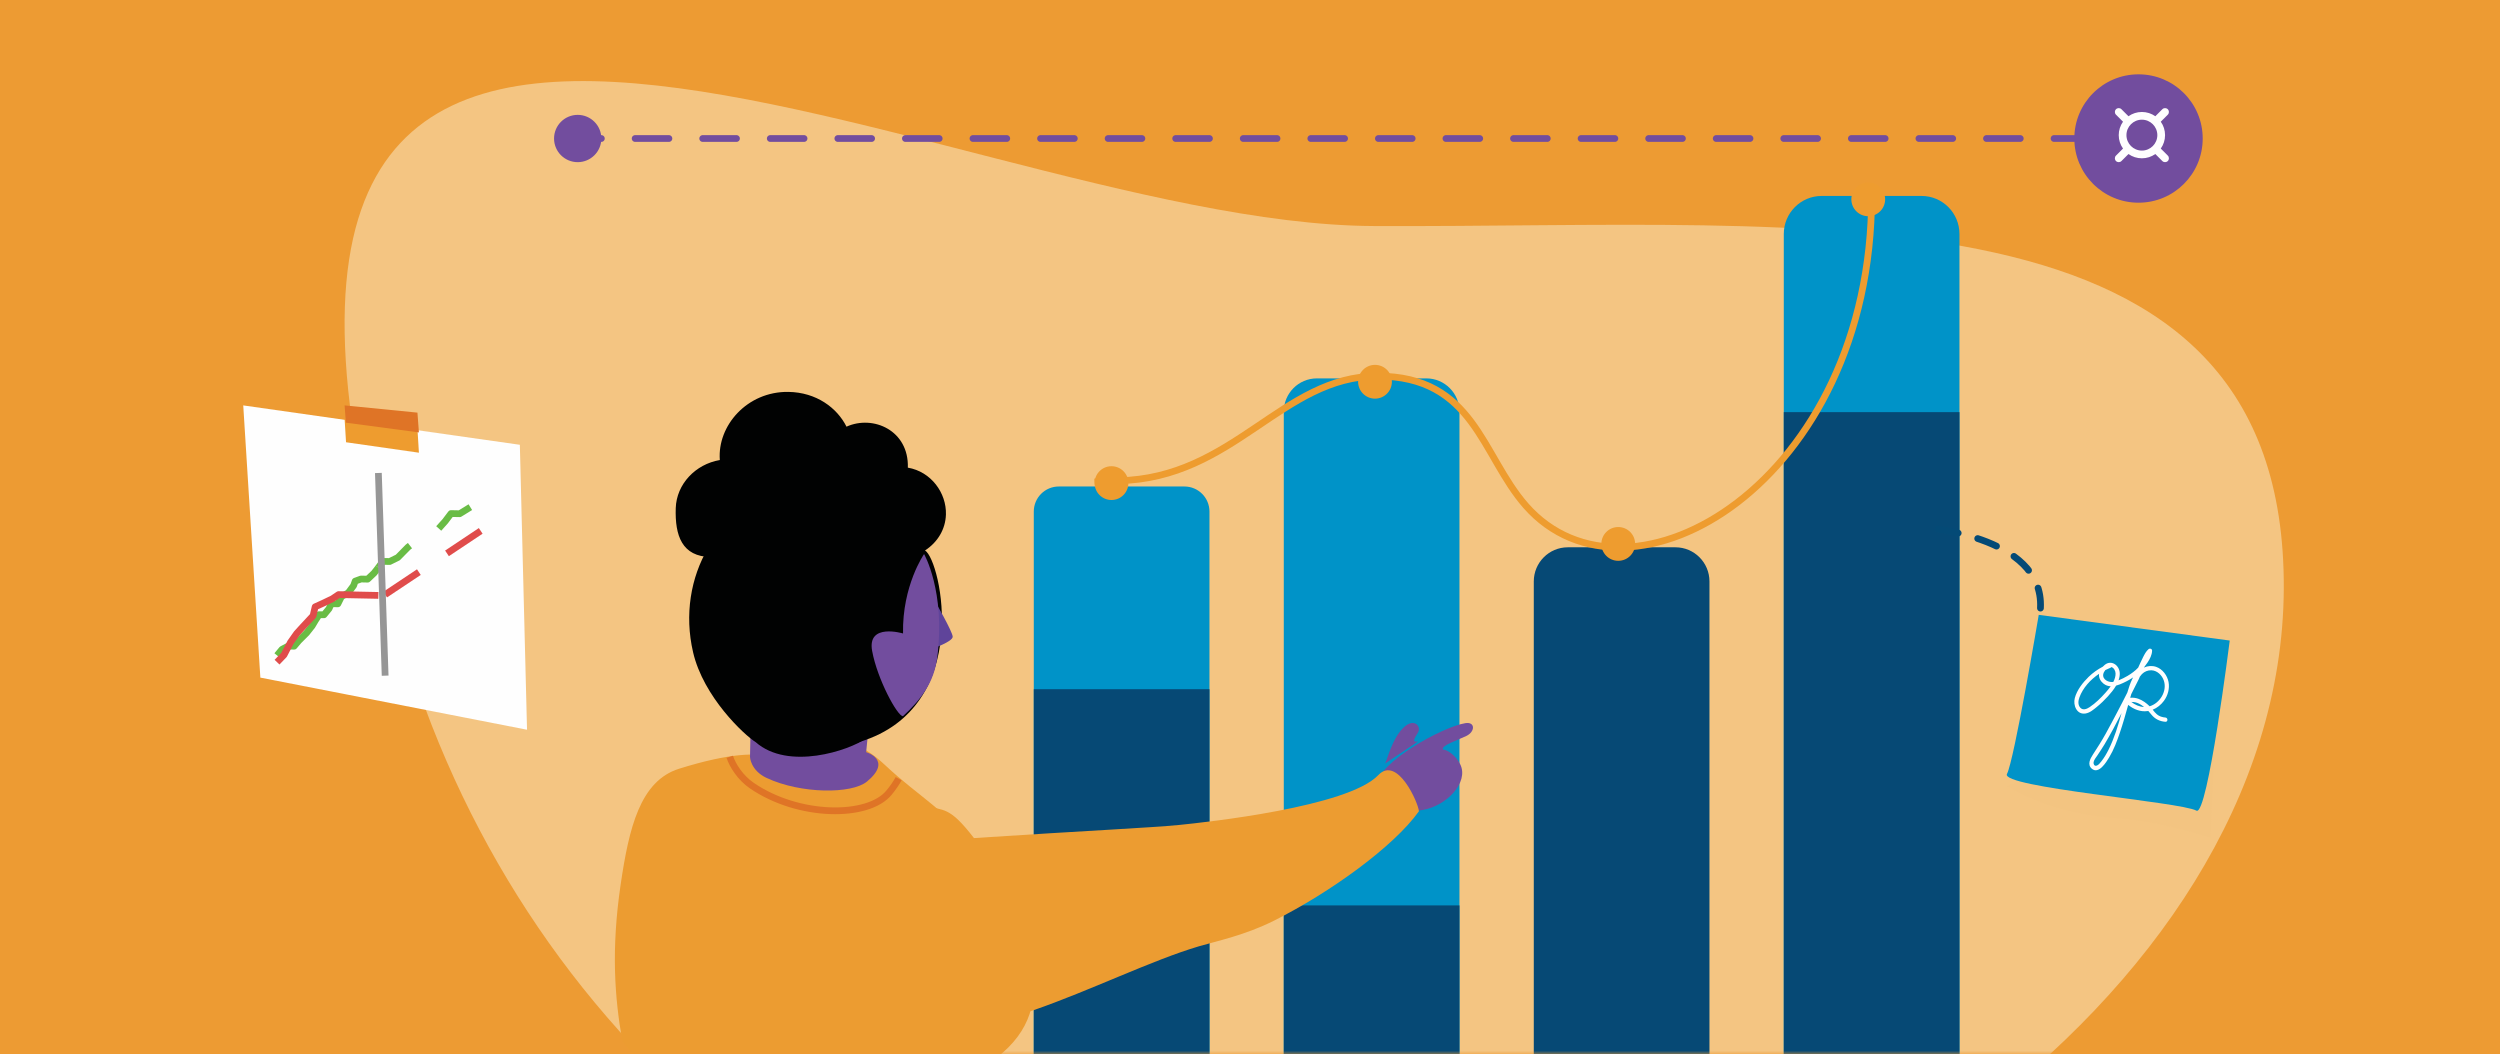 <svg xmlns="http://www.w3.org/2000/svg" xmlns:xlink="http://www.w3.org/1999/xlink" width="370" height="156" viewBox="0 0 370 156">
  <rect x="0" y="0" width="370" height="156" fill="#333333" stroke="none"/>
  <defs>
    <rect id="budgets-thumbnail-a" width="371" height="156"/>
  </defs>
  <g fill="none" fill-rule="evenodd" transform="translate(-1)">
    <mask id="budgets-thumbnail-b" fill="#fff">
      <use xlink:href="#budgets-thumbnail-a"/>
    </mask>
    <use fill="#ED9B33" xlink:href="#budgets-thumbnail-a"/>
    <g mask="url(#budgets-thumbnail-b)">
      <g transform="translate(37 11)">
        <path fill="#F4C582" d="M24.129,85.528 C42.133,144.099 93.654,187.694 159.252,188 C224.851,188.304 301.714,137.386 302,76.114 C302.284,14.841 232.901,22.758 167.303,22.454 C101.704,22.149 -19.107,-55.13 24.129,85.528"/>
        <path fill="#0093C8" d="M180,186.222 L180,49.918 C180,47.202 177.805,45 175.096,45 L158.903,45 C156.195,45 154,47.202 154,49.918 L154,187.881 C163.288,188.487 177.888,186.596 180,186.222"/>
        <path fill="#064975" d="M180 187.206L180 123 154 123 154 188.88C163.288 189.491 177.888 187.584 180 187.206M217 176.9L217 75.053C217 72.263 214.746 70 211.967 70L196.034 70C193.254 70 191 72.263 191 75.053L191 185C192.753 184.67 209.144 180.604 217 176.9"/>
        <path fill="#0093C8" d="M254,156.452 L254,23.634 C254,20.523 251.489,18 248.393,18 L233.607,18 C230.51,18 228,20.523 228,23.634 L228,172 C237.032,167.734 245.849,162.2 254,156.452"/>
        <path fill="#064975" d="M254,156.464 L254,50 L228,50 L228,172 C237.032,167.737 245.849,162.207 254,156.464"/>
        <path fill="#0093C8" d="M123.759,183.712 C130.104,185.162 136.535,186.244 143,187 L143,64.71 C143,62.661 141.34,61 139.294,61 L120.707,61 C118.66,61 117,62.661 117,64.71 L117,181.821 C119.219,182.545 121.467,183.188 123.759,183.712"/>
        <path fill="#064975" d="M123.759,183.709 C130.104,185.16 136.535,186.243 143,187 L143,91 L117,91 L117,181.816 C119.219,182.54 121.467,183.184 123.759,183.709"/>
        <path fill="#EE9C2F" d="M131 60.5C131 61.881 129.881 63 128.5 63 127.119 63 126 61.881 126 60.5 126 59.119 127.119 58 128.5 58 129.881 58 131 59.119 131 60.5M206 69.5C206 70.881 204.881 72 203.499 72 202.119 72 201 70.881 201 69.5 201 68.119 202.119 67 203.499 67 204.881 67 206 68.119 206 69.5M170 45.5C170 46.88 168.881 48 167.5 48 166.119 48 165 46.88 165 45.5 165 44.119 166.119 43 167.5 43 168.881 43 170 44.119 170 45.5"/>
        <path fill="#E7636E" d="M96,87.5 C96,88.881 94.881,90 93.5,90 C92.119,90 91,88.881 91,87.5 C91,86.119 92.119,85 93.5,85 C94.881,85 96,86.119 96,87.5"/>
        <path fill="#EE9C2F" d="M243,18.5 C243,19.881 241.881,21 240.5,21 C239.119,21 238,19.881 238,18.5 C238,17.119 239.119,16 240.5,16 C241.881,16 243,17.119 243,18.5"/>
        <path stroke="#EE9C2F" d="M241,18 C241,60.426 205.083,81.269 189.811,63.826 C183.246,56.328 182.172,44.666 167.846,44.666 C153.759,44.666 146.608,59.823 129.516,60.144 C128.259,60.167 127.091,60.233 126,60.338"/>
        <path fill="#EC9C31" d="M107.799,114.572 C104.606,109.181 100.196,107.135 94.978,102.222 C87.41,95.094 85.015,101.882 80.326,102.81 C80.326,102.81 79.652,98.03 64.508,102.771 C58.727,104.58 57.088,111.544 55.854,119.921 C54.43,129.59 54.985,136.663 56.077,142.929 C57.064,145.05 78.879,168.763 110.85,180 C113.295,173.292 111.653,147.9 111.547,145.498 C121.551,137.771 116.289,126.478 107.799,114.572"/>
        <path fill="#724D9E" d="M92.777,94.41 L92.192,100.318 C92.192,100.318 96.169,101.463 92.326,104.659 C90.057,106.545 82.531,106.501 77.48,104.147 C75.072,103.025 75,101.039 75,101.039 L75.166,93 L92.777,94.41 Z"/>
        <path stroke="#DF7426" d="M97,104.245 C96.654,104.877 96.192,105.56 95.59,106.297 C92.483,110.099 82.179,110.01 75.264,105.265 C73.58,104.109 72.428,102.298 72,101"/>
        <path fill="#724D9E" d="M168,104.804 C167.991,107.664 170.913,109.49 174.526,108.884 C178.139,108.277 181.381,104.777 180.138,102.168 C179.487,100.8 178.16,99.928 177.558,99.936 C177.259,99.34 179.61,98.602 181.007,97.929 C182.369,97.273 182.337,95.781 180.868,96.027 C177.254,96.634 168.01,101.945 168,104.804"/>
        <path fill="#724D9E" d="M169,102 C169.441,101.009 170.087,98.296 171.685,96.722 C173.282,95.148 174.362,96.514 173.887,97.363 C173.412,98.212 172.833,98.898 173.865,98.746"/>
        <path fill="#EC9C31" d="M97.632,117.856 C97.352,116.215 99.979,107.936 100.805,108.186 C103.715,109.067 104.436,108.219 108.146,113.033 C125.027,111.927 134.429,111.499 138.528,111.092 C142.513,110.695 163.515,108.426 167.979,103.723 C170.81,100.739 173.936,107.882 174,109.069 C170.289,114.282 160.886,121.078 152.56,125.256 C148.247,127.42 144.115,128.263 141.431,129.055 C127.724,133.102 104.222,147.288 98.648,137.781 C94.961,131.492 98.781,124.574 97.632,117.856"/>
        <path stroke="#044A76" stroke-dasharray="3" stroke-linecap="round" d="M265.987,79 C266.56,68.014 248,67 248,67"/>
        <path fill="#F3C481" d="M261,105.333 C264.946,107.717 270.442,109.604 277.346,110.108 C284.25,110.61 291.155,113 291.155,113 L292,93 L261,105.333 Z"/>
        <path fill="#0093C8" d="M265.733,80 L294,83.8 C294,83.8 290.724,109.896 289.072,108.976 C286.725,107.667 259.97,105.532 261.031,103.547 C262.092,101.562 265.733,80 265.733,80"/>
        <path fill="#FEFEFE" d="M279.437,92.889 C279.833,92.866 280.236,92.97 280.589,93.146 C280.854,93.278 281.091,93.448 281.318,93.634 C280.638,93.608 279.983,93.319 279.437,92.889 M276.066,99.956 C275.762,100.567 275.411,101.16 274.989,101.695 C274.806,101.925 274.569,102.251 274.269,102.326 C273.958,102.402 273.805,102.077 273.85,101.804 C273.908,101.456 274.219,101.094 274.407,100.812 C274.765,100.27 275.127,99.732 275.461,99.175 C276.365,97.665 277.186,96.101 277.994,94.532 C277.479,96.39 276.923,98.239 276.066,99.956 M282.4,88.201 C283.272,88.227 283.992,88.945 284.256,89.755 C284.763,91.313 283.65,93.078 282.149,93.53 C281.664,93.052 281.103,92.638 280.459,92.412 C280.099,92.286 279.673,92.229 279.268,92.272 C279.32,92.089 279.375,91.909 279.429,91.726 C279.792,91.003 280.153,90.279 280.519,89.558 C280.567,89.462 280.641,89.315 280.685,89.169 C280.805,89.027 280.912,88.859 281.012,88.76 C281.384,88.389 281.878,88.185 282.4,88.201 M275.618,91.515 C274.923,92.298 274.136,93.076 273.264,93.656 C272.837,93.939 272.263,94.183 271.866,93.718 C271.504,93.295 271.575,92.701 271.753,92.215 C272.273,90.799 273.385,89.581 274.671,88.719 C274.667,88.744 274.655,88.768 274.653,88.793 C274.607,89.336 274.895,89.837 275.306,90.167 C275.651,90.442 276.012,90.556 276.38,90.572 C276.135,90.92 275.862,91.241 275.618,91.515 M277.104,88.676 C277.115,89.098 276.977,89.522 276.771,89.926 C276.092,90.038 275.127,89.592 275.283,88.768 C275.318,88.581 275.436,88.361 275.59,88.171 C275.839,88.044 276.088,87.931 276.339,87.834 C276.4,87.809 276.442,87.77 276.476,87.726 C276.858,87.818 277.095,88.292 277.104,88.676 M284.479,95.194 C284.028,95.16 283.585,95.026 283.231,94.73 C282.992,94.531 282.797,94.281 282.599,94.035 C283.262,93.77 283.838,93.303 284.265,92.72 C284.841,91.932 285.126,90.921 284.947,89.949 C284.767,88.969 284.043,88.003 283.09,87.688 C282.509,87.496 281.859,87.543 281.305,87.798 C281.299,87.801 281.295,87.805 281.29,87.807 C281.486,87.559 281.671,87.303 281.841,87.044 C282.183,86.524 282.489,85.941 282.51,85.304 C282.519,85.011 282.173,84.915 281.979,85.081 C281.626,85.382 281.395,85.827 281.187,86.235 C280.924,86.752 280.696,87.285 280.45,87.81 C279.992,88.297 279.457,88.691 278.879,89.031 C278.455,89.279 278.008,89.51 277.544,89.69 C277.668,89.337 277.742,88.976 277.724,88.61 C277.668,87.472 276.5,86.612 275.516,87.389 C275.413,87.471 275.311,87.566 275.215,87.668 C274.45,88.069 273.741,88.57 273.115,89.179 C272.256,90.013 271.387,91.124 271.072,92.304 C270.788,93.366 271.354,94.797 272.641,94.6 C273.287,94.502 273.823,94.04 274.316,93.636 C274.905,93.155 275.456,92.626 275.967,92.062 C276.378,91.61 276.835,91.066 277.182,90.472 C277.366,90.423 277.551,90.36 277.736,90.287 C278.412,90.018 279.085,89.672 279.704,89.254 C279.661,89.336 279.616,89.416 279.575,89.498 C279.259,90.138 279.049,90.812 278.845,91.495 C278.826,91.535 278.806,91.573 278.787,91.612 C278.318,92.561 277.825,93.497 277.335,94.434 C276.771,95.508 276.203,96.58 275.615,97.642 C275.034,98.693 274.387,99.69 273.736,100.697 C273.341,101.306 272.881,102.18 273.601,102.779 C274.625,103.63 275.731,101.799 276.157,101.093 C276.84,99.958 277.308,98.704 277.735,97.453 C278.2,96.091 278.59,94.711 278.973,93.323 C279.771,93.98 280.792,94.382 281.825,94.242 C281.864,94.237 281.903,94.226 281.942,94.219 C282.098,94.389 282.249,94.564 282.392,94.744 C282.93,95.419 283.63,95.76 284.479,95.825 C284.879,95.855 284.876,95.225 284.479,95.194"/>
        <line x1="48" x2="285" y1="9.5" y2="9.5" stroke="#724D9E" stroke-dasharray="5" stroke-linecap="round"/>
        <polygon fill="#FEFEFE" points="2.532 89.286 42 97 40.937 54.828 0 49"/>
        <polygon fill="#EE9C2F" points="25.798 52.735 15 51 15.214 54.455 26 56"/>
        <polygon fill="#DF7426" points="15.189 51.556 15 49 25.782 50.069 26 53"/>
        <polyline stroke="#69BC45" stroke-linejoin="round" points="5 86 5.742 85.1 6.652 84.62 7.527 84.639 8.22 83.821 9.365 82.68 10.204 81.616 10.69 80.794 11.23 79.973 11.95 79.988 12.692 79.088 13.027 78.345 14.005 78.367 14.536 77.296 15.545 76.735 16.333 75.669 16.568 75.008 17.433 74.693 18.411 74.715 19.358 73.819 20 73"/>
        <polyline stroke="#E04C4B" stroke-linejoin="round" points="5 87 6.036 85.924 6.994 84.063 7.919 82.751 8.757 81.827 10.334 80.136 10.645 78.81 11.803 78.285 13.211 77.609 14.111 77 20 77.121"/>
        <line x1="21" x2="36" y1="77" y2="67" stroke="#E04C4B" stroke-dasharray="6 5" stroke-linejoin="round"/>
        <path stroke="#69BC45" stroke-dasharray="6 5" stroke-linejoin="round" d="M20,73 L20.66,72.084 L21.675,72.104 L22.88,71.508 L24.372,69.99 L25.824,68.857 L28.656,67.519 L29.886,66.15 L30.751,65.006 L32.033,65.032 L33.859,63.906 L35,63"/>
        <line x1="20" x2="21" y1="59" y2="89" stroke="#969696"/>
        <path fill="#010202" d="M66.576,85.534 C68.114,92.167 74.163,97.792 75.846,98.842 C80.665,103.075 89.651,100.083 92.181,98.285 C99.226,93.283 103.444,86.126 101.545,77.937 C98.962,66.804 91.162,59.173 80.751,61.381 C70.34,63.589 63.993,74.403 66.576,85.534"/>
        <path fill="#010202" d="M80.659,47.001 C74.57,46.926 70.146,52.007 70.534,57.085 C66.927,57.702 64.123,60.645 64.01,64.206 C63.882,68.253 64.909,71.387 69.219,71.44 C69.219,71.44 75.493,67.03 81.441,69.567 C87.388,72.104 87.524,71.316 87.524,71.316 C87.958,71.946 88.615,80.033 89.075,81.891 C89.448,83.394 91.925,79.295 93.104,82.871 C94.284,86.448 91.236,89.685 91.574,90.421 C92.656,92.777 87.99,100.389 91.296,98.778 C108.061,93.635 103.293,71.926 100.905,70.468 C102.789,69.235 103.928,67.324 103.997,65.154 C104.098,61.964 101.804,58.8 98.361,58.212 C98.534,52.717 93.241,50.361 89.281,52.146 C87.904,49.38 84.829,47.052 80.659,47.001"/>
        <path fill="#5F449A" d="M102.392,78 C102.392,78 104.988,82.5 105,83.231 C105.012,83.963 102,85 102,85"/>
        <path fill="#724D9E" d="M100.763 71C100.763 71 97.515 75.67 97.649 82.754 97.649 82.754 92.315 81.141 93.074 85.327 93.833 89.513 96.821 95.014 97.637 95 100.288 92.558 102.255 90.059 102.733 86.167 103.921 76.482 100.763 71 100.763 71M46 9.5C46 7.567 47.567 6 49.5 6 51.433 6 53 7.567 53 9.5 53 11.433 51.433 13 49.5 13 47.567 13 46 11.433 46 9.5M271 9.5C271 4.253 275.253 0 280.5 0 285.747 0 290 4.253 290 9.5 290 14.747 285.747 19 280.5 19 275.253 19 271 14.747 271 9.5"/>
        <path fill="#FEFEFE" d="M279.014,6.205 C279.574,5.806 280.259,5.572 281,5.572 C281.74,5.572 282.426,5.806 282.987,6.205 L284.024,5.167 C284.247,4.944 284.609,4.944 284.832,5.167 C285.056,5.39 285.056,5.752 284.832,5.975 L283.795,7.013 C284.194,7.574 284.429,8.259 284.429,9.001 C284.429,9.741 284.194,10.426 283.795,10.987 L284.832,12.025 C285.056,12.248 285.056,12.61 284.832,12.833 C284.609,13.056 284.247,13.056 284.024,12.833 L282.987,11.795 C282.426,12.194 281.74,12.429 281,12.429 C280.259,12.429 279.574,12.194 279.014,11.795 L277.976,12.833 C277.752,13.056 277.39,13.056 277.167,12.833 C276.944,12.61 276.944,12.248 277.167,12.025 L278.206,10.987 C277.807,10.426 277.572,9.741 277.572,9.001 C277.572,8.259 277.807,7.574 278.206,7.013 L277.167,5.975 C276.944,5.752 276.944,5.39 277.167,5.167 C277.39,4.944 277.752,4.944 277.976,5.167 L279.014,6.205 Z M281,11.286 C282.262,11.286 283.285,10.263 283.285,9.001 C283.285,7.737 282.262,6.714 281,6.714 C279.738,6.714 278.714,7.737 278.714,9.001 C278.714,10.263 279.738,11.286 281,11.286 L281,11.286 Z"/>
      </g>
    </g>
  </g>
</svg>
